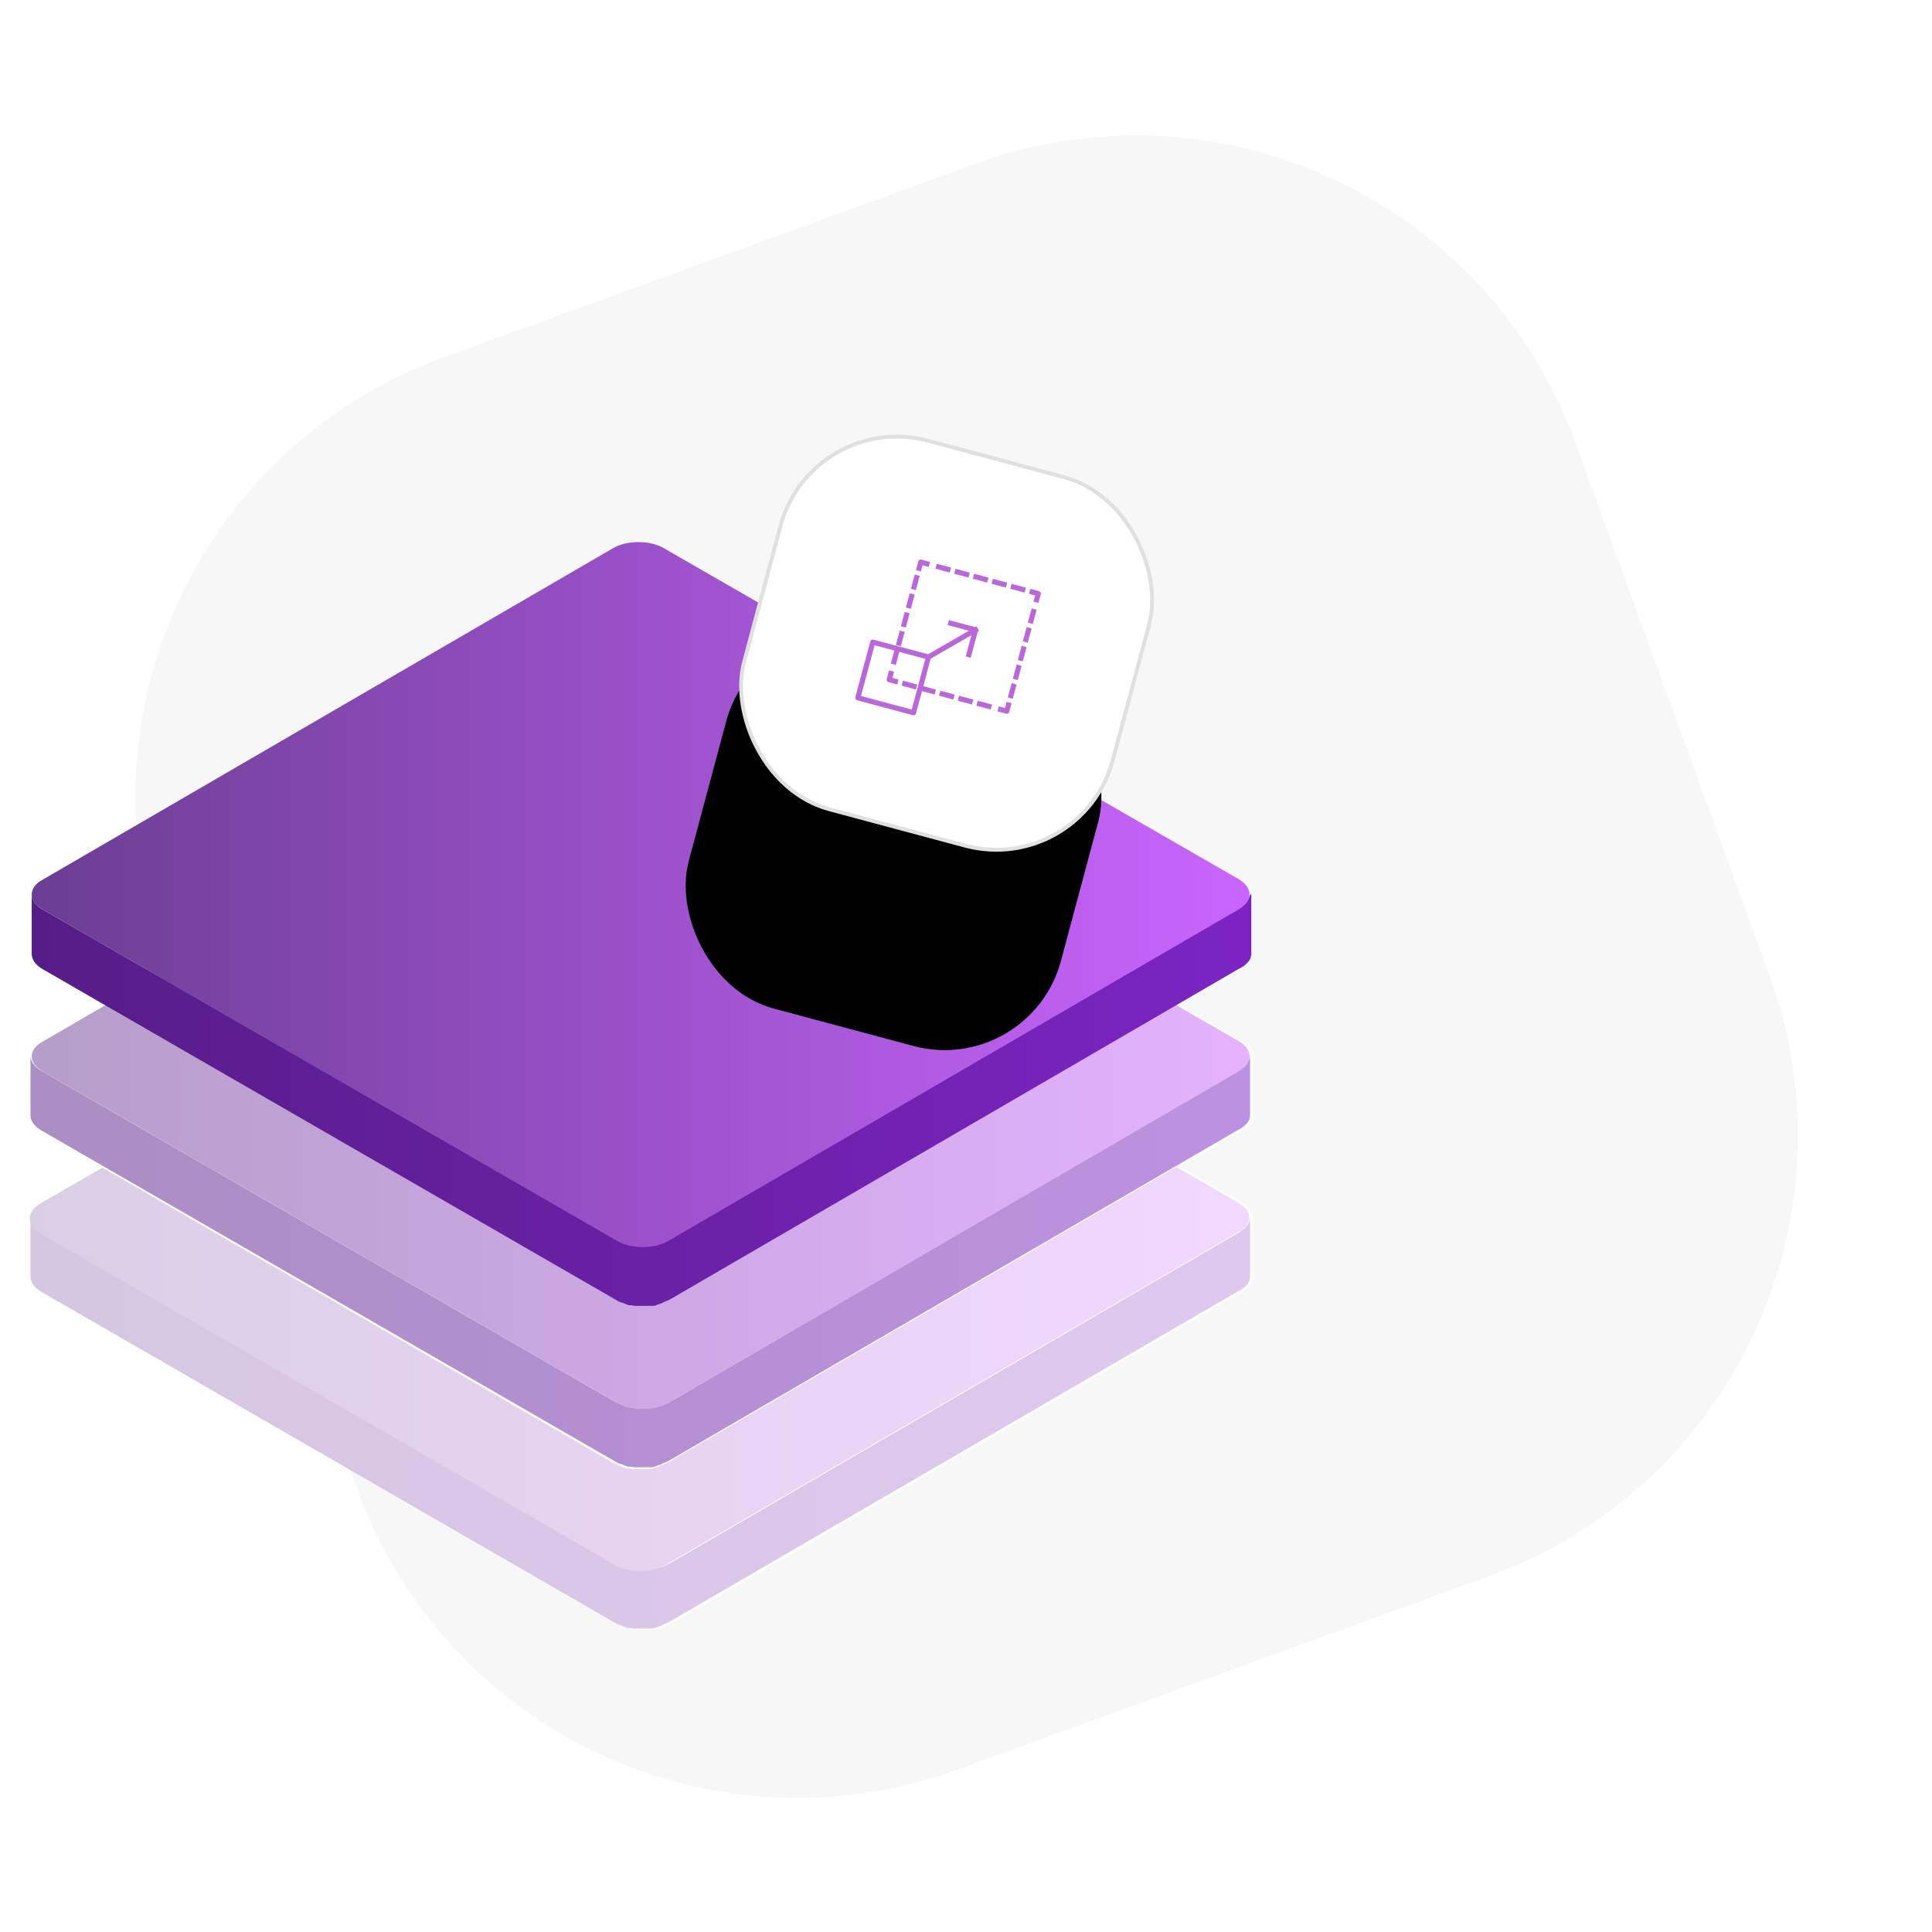 <?xml version="1.0" encoding="UTF-8"?>
<svg width="377px" height="377px" viewBox="0 0 377 377" version="1.1" xmlns="http://www.w3.org/2000/svg" xmlns:xlink="http://www.w3.org/1999/xlink">
    <title>Group 20</title>
    <defs>
        <linearGradient x1="0.1%" y1="50.291%" x2="99.95%" y2="50.291%" id="linearGradient-1">
            <stop stop-color="#571D87" offset="0%"></stop>
            <stop stop-color="#7B24C3" offset="100%"></stop>
        </linearGradient>
        <linearGradient x1="0.014%" y1="49.938%" x2="100%" y2="49.938%" id="linearGradient-2">
            <stop stop-color="#6B3D93" offset="0%"></stop>
            <stop stop-color="#CA65FF" offset="100%"></stop>
        </linearGradient>
        <linearGradient x1="0%" y1="50.182%" x2="99.85%" y2="50.182%" id="linearGradient-3">
            <stop stop-color="#571D87" offset="0%"></stop>
            <stop stop-color="#7B24C3" offset="100%"></stop>
        </linearGradient>
        <linearGradient x1="0.014%" y1="49.96%" x2="100%" y2="49.96%" id="linearGradient-4">
            <stop stop-color="#6B3D93" offset="0%"></stop>
            <stop stop-color="#CA65FF" offset="100%"></stop>
        </linearGradient>
        <linearGradient x1="0.1%" y1="50.401%" x2="99.95%" y2="50.401%" id="linearGradient-5">
            <stop stop-color="#571D87" offset="0%"></stop>
            <stop stop-color="#7B24C3" offset="100%"></stop>
        </linearGradient>
        <linearGradient x1="0.176%" y1="49.913%" x2="100.024%" y2="49.913%" id="linearGradient-6">
            <stop stop-color="#6B3D93" offset="0%"></stop>
            <stop stop-color="#CA65FF" offset="100%"></stop>
        </linearGradient>
        <rect id="path-7" x="2.77111667e-13" y="2.77111667e-13" width="75.196" height="75.196" rx="23.499"></rect>
        <filter x="-106.4%" y="-53.2%" width="312.8%" height="312.8%" filterUnits="objectBoundingBox" id="filter-8">
            <feOffset dx="0" dy="40" in="SourceAlpha" result="shadowOffsetOuter1"></feOffset>
            <feGaussianBlur stdDeviation="20" in="shadowOffsetOuter1" result="shadowBlurOuter1"></feGaussianBlur>
            <feComposite in="shadowBlurOuter1" in2="SourceAlpha" operator="out" result="shadowBlurOuter1"></feComposite>
            <feColorMatrix values="0 0 0 0 0   0 0 0 0 0   0 0 0 0 0  0 0 0 0.3 0" type="matrix" in="shadowBlurOuter1"></feColorMatrix>
        </filter>
    </defs>
    <g id="Homepage-Pyxis" stroke="none" stroke-width="1" fill="none" fill-rule="evenodd">
        <g id="home-pyxis" transform="translate(-1238, -1132)">
            <g id="Group-20" transform="translate(1238, 1132)">
                <path d="M133.35,42 L243.892,42 C294.343,42 335.242,82.899 335.242,133.35 L335.242,243.892 C335.242,294.343 294.343,335.242 243.892,335.242 L133.35,335.242 C82.899,335.242 42,294.343 42,243.892 L42,133.35 C42,82.899 82.899,42 133.35,42 Z" id="Mask" fill="#F7F7F7" transform="translate(188.621, 188.621) rotate(-20) translate(-188.621, -188.621) "></path>
                <g id="pyxis-illustration-1" transform="translate(5, 105)" fill-rule="nonzero">
                    <path d="M236.792,84.119 C236.911,84 237.03,83.881 237.149,83.881 C237.267,83.762 237.505,83.644 237.624,83.525 C237.624,83.525 237.624,83.525 237.624,83.525 C237.743,83.406 237.98,83.168 238.099,83.05 C238.099,83.05 238.099,82.931 238.218,82.931 C238.218,82.931 238.218,82.812 238.337,82.812 C238.337,82.693 238.455,82.693 238.455,82.574 C238.574,82.455 238.574,82.337 238.693,82.218 C238.693,82.218 238.693,82.218 238.693,82.099 C238.693,82.099 238.693,82.099 238.693,81.98 C238.693,81.861 238.693,81.861 238.812,81.743 C238.812,81.624 238.812,81.505 238.812,81.386 C238.812,81.386 238.812,81.386 238.812,81.267 L238.812,69.624 C238.812,69.743 238.812,69.98 238.693,70.099 C238.931,68.911 238.218,67.604 236.673,66.653 L124.752,1.901 C121.901,0.238 117.386,0.238 114.653,1.901 L3.327,66.535 C1.901,67.366 1.307,68.436 1.307,69.505 C1.307,69.505 1.307,69.505 1.307,69.505 L1.307,81.149 C1.307,82.218 2.02,83.287 3.446,84.119 L15.564,91.129 L3.446,98.139 C2.02,98.97 1.426,100.04 1.426,101.109 C1.426,101.109 1.426,101.109 1.426,101.109 L1.426,112.752 C1.426,113.822 2.139,114.891 3.564,115.723 L15.683,122.733 L3.564,129.743 C2.139,130.574 1.545,131.644 1.545,132.713 C1.545,132.713 1.545,132.713 1.545,132.713 L1.545,144.356 C1.545,145.426 2.257,146.495 3.683,147.327 L115.723,211.96 C116.079,212.198 116.436,212.317 116.792,212.436 C116.792,212.436 116.792,212.436 116.911,212.436 C116.911,212.436 117.03,212.436 117.149,212.554 C117.386,212.673 117.505,212.673 117.743,212.792 C117.861,212.792 117.98,212.911 118.099,212.911 C118.218,212.911 118.218,212.911 118.337,212.911 C118.455,212.911 118.455,212.911 118.574,212.911 C118.812,212.911 119.05,213.03 119.287,213.03 C119.406,213.03 119.406,213.03 119.525,213.03 C119.644,213.03 119.644,213.03 119.762,213.03 C119.881,213.03 119.881,213.03 120,213.03 C120.238,213.03 120.475,213.03 120.713,213.03 C120.832,213.03 120.832,213.03 120.95,213.03 C121.069,213.03 121.069,213.03 121.188,213.03 C121.307,213.03 121.426,213.03 121.545,213.03 C121.782,213.03 122.139,213.03 122.376,213.03 C122.376,213.03 122.376,213.03 122.495,213.03 C122.614,213.03 122.614,213.03 122.733,213.03 C122.97,213.03 123.208,213.03 123.327,212.911 C123.446,212.911 123.446,212.911 123.564,212.792 C123.802,212.792 124.04,212.673 124.277,212.554 C124.396,212.554 124.515,212.554 124.634,212.436 C124.634,212.436 124.752,212.436 124.752,212.317 C125.228,212.198 125.703,211.96 126.178,211.723 L237.386,147.089 C237.386,147.089 237.386,147.089 237.505,147.089 C237.624,146.97 237.743,146.851 237.861,146.851 C237.98,146.733 238.218,146.614 238.337,146.495 C238.337,146.495 238.337,146.495 238.337,146.495 C238.455,146.376 238.693,146.139 238.812,146.02 C238.812,146.02 238.812,145.901 238.931,145.901 C238.931,145.901 238.931,145.782 239.05,145.782 C239.05,145.663 239.168,145.663 239.168,145.545 C239.287,145.426 239.287,145.307 239.406,145.188 C239.406,145.188 239.406,145.188 239.406,145.069 C239.406,145.069 239.406,145.069 239.406,144.95 C239.406,144.832 239.406,144.832 239.525,144.713 C239.525,144.594 239.525,144.475 239.525,144.356 C239.525,144.356 239.525,144.356 239.525,144.238 L239.525,132.594 C239.525,132.713 239.525,132.95 239.406,133.069 C239.644,131.881 238.931,130.574 237.386,129.624 L225.267,122.614 L237.386,115.604 C237.386,115.604 237.386,115.604 237.505,115.604 C237.624,115.485 237.743,115.366 237.861,115.366 C237.98,115.248 238.218,115.129 238.337,115.01 C238.337,115.01 238.337,115.01 238.337,115.01 C238.455,114.891 238.693,114.653 238.812,114.535 C238.812,114.535 238.812,114.416 238.931,114.416 C238.931,114.416 238.931,114.297 239.05,114.297 C239.05,114.178 239.168,114.178 239.168,114.059 C239.287,113.941 239.287,113.822 239.406,113.703 C239.406,113.703 239.406,113.703 239.406,113.584 C239.406,113.584 239.406,113.584 239.406,113.465 C239.406,113.347 239.406,113.347 239.525,113.228 C239.525,113.109 239.525,112.99 239.525,112.871 C239.525,112.871 239.525,112.871 239.525,112.752 L239.525,101.109 C239.525,101.228 239.525,101.465 239.406,101.584 C239.644,100.396 238.931,99.089 237.386,98.139 L225.267,91.129 L236.792,84.119 C236.673,84.119 236.792,84.119 236.792,84.119 Z M237.861,71.525 C237.98,71.406 238.099,71.287 238.218,71.05 C238.218,71.05 238.218,71.05 238.218,71.05 C238.099,71.287 237.98,71.406 237.861,71.525 Z M238.693,70.337 C238.693,70.455 238.574,70.574 238.455,70.812 C238.574,70.574 238.574,70.455 238.693,70.337 C238.693,70.337 238.693,70.337 238.693,70.337 Z M237.149,72.119 C237.149,72.119 237.149,72.119 237.149,72.119 C237.03,72.238 236.792,72.356 236.673,72.475 C236.911,72.356 237.03,72.238 237.149,72.119 Z M2.139,71.525 C2.257,71.644 2.257,71.644 2.376,71.762 C2.376,71.762 2.257,71.644 2.139,71.525 Z M1.307,69.98 C1.307,70.099 1.307,70.218 1.307,70.337 C1.307,70.218 1.307,70.099 1.307,69.98 Z M1.545,70.812 C1.545,70.931 1.663,71.05 1.663,71.168 C1.663,70.931 1.663,70.812 1.545,70.812 Z M2.139,103.129 C2.257,103.248 2.257,103.248 2.376,103.366 C2.376,103.248 2.257,103.248 2.139,103.129 Z M1.307,101.465 C1.307,101.584 1.307,101.703 1.307,101.822 C1.307,101.703 1.307,101.584 1.307,101.465 Z M1.545,102.297 C1.545,102.416 1.663,102.535 1.663,102.653 C1.663,102.535 1.663,102.416 1.545,102.297 Z M2.139,134.733 C2.257,134.851 2.257,134.851 2.376,134.97 C2.376,134.851 2.257,134.733 2.139,134.733 Z M1.307,133.069 C1.307,133.188 1.307,133.307 1.307,133.426 C1.307,133.307 1.307,133.188 1.307,133.069 Z M1.545,133.901 C1.545,134.02 1.663,134.139 1.663,134.257 C1.663,134.139 1.663,134.02 1.545,133.901 Z M115.366,200.198 C115.723,200.436 116.079,200.554 116.436,200.673 C116.436,200.673 116.436,200.673 116.436,200.673 C116.079,200.673 115.604,200.436 115.366,200.198 Z M116.554,200.792 C116.554,200.792 116.554,200.792 116.554,200.792 C116.911,200.911 117.149,201.03 117.505,201.149 C117.505,201.149 117.505,201.149 117.505,201.149 C117.267,201.03 116.911,200.911 116.554,200.792 Z M119.168,201.386 C119.168,201.386 119.168,201.386 119.168,201.386 C119.287,201.386 119.406,201.386 119.525,201.386 C119.406,201.386 119.287,201.386 119.168,201.386 Z M121.901,201.386 C121.901,201.386 121.901,201.386 121.901,201.386 C122.257,201.386 122.495,201.267 122.733,201.267 C122.733,201.267 122.733,201.267 122.733,201.267 C122.495,201.267 122.257,201.386 121.901,201.386 Z M237.861,134.733 C237.98,134.614 238.099,134.495 238.218,134.257 C238.218,134.257 238.218,134.257 238.218,134.257 C238.099,134.376 237.98,134.614 237.861,134.733 Z M238.693,133.545 C238.693,133.663 238.574,133.782 238.455,134.02 C238.574,133.782 238.574,133.663 238.693,133.545 C238.693,133.545 238.693,133.545 238.693,133.545 Z M237.149,135.208 C237.149,135.327 237.149,135.327 237.149,135.208 C237.03,135.327 236.792,135.446 236.673,135.564 C236.911,135.446 237.03,135.327 237.149,135.208 Z M237.861,103.129 C237.98,103.01 238.099,102.891 238.218,102.653 C238.218,102.653 238.218,102.653 238.218,102.653 C238.099,102.891 237.98,103.01 237.861,103.129 Z M238.693,101.941 C238.693,102.059 238.574,102.178 238.455,102.416 C238.574,102.178 238.574,102.059 238.693,101.941 C238.693,101.941 238.693,101.941 238.693,101.941 Z M237.149,103.723 C237.149,103.723 237.149,103.723 237.149,103.723 C237.03,103.842 236.792,103.96 236.673,104.079 C236.911,103.96 237.03,103.842 237.149,103.723 Z" id="Shape" fill="#FFFFFF"></path>
                    <g id="Group" opacity="0.5" transform="translate(0, 32.079)">
                        <path d="M238.693,69.743 C238.693,69.743 238.693,69.861 238.693,69.743 C238.574,70.099 238.455,70.218 238.337,70.455 C238.337,70.455 238.337,70.574 238.218,70.574 C238.099,70.812 237.861,71.05 237.624,71.168 C237.505,71.287 237.267,71.406 237.149,71.525 C237.03,71.644 236.911,71.762 236.673,71.881 L125.465,136.634 C124.99,136.871 124.515,137.109 124.04,137.228 C123.921,137.347 123.683,137.347 123.446,137.347 C123.208,137.465 122.97,137.465 122.733,137.584 C122.495,137.703 122.139,137.703 121.901,137.703 C121.782,137.703 121.782,137.703 121.663,137.703 C121.307,137.703 120.832,137.822 120.475,137.822 C120.356,137.822 120.356,137.822 120.238,137.822 C119.881,137.822 119.406,137.822 119.05,137.703 C118.931,137.703 118.931,137.703 118.812,137.703 C118.455,137.703 117.98,137.584 117.624,137.465 C117.505,137.465 117.505,137.465 117.386,137.465 C117.03,137.347 116.673,137.228 116.436,137.109 C116.317,137.109 116.317,137.109 116.198,136.99 C115.842,136.871 115.485,136.634 115.129,136.515 L3.089,71.881 C1.663,71.05 0.95,69.98 0.95,68.911 L0.95,80.554 C0.95,81.624 1.663,82.693 3.089,83.525 L115.129,148.158 C115.485,148.396 115.842,148.515 116.198,148.634 C116.198,148.634 116.198,148.634 116.317,148.634 C116.317,148.634 116.436,148.634 116.554,148.752 C116.792,148.871 116.911,148.871 117.149,148.99 C117.267,148.99 117.386,149.109 117.505,149.109 C117.624,149.109 117.624,149.109 117.743,149.109 C117.861,149.109 117.861,149.109 117.98,149.109 C118.218,149.109 118.455,149.228 118.693,149.228 C118.812,149.228 118.812,149.228 118.931,149.228 C119.05,149.228 119.05,149.228 119.168,149.228 C119.287,149.228 119.287,149.228 119.406,149.228 C119.644,149.228 119.881,149.228 120.119,149.228 C120.238,149.228 120.238,149.228 120.356,149.228 C120.475,149.228 120.475,149.228 120.594,149.228 C120.713,149.228 120.832,149.228 120.95,149.228 C121.188,149.228 121.545,149.228 121.782,149.228 C121.782,149.228 121.782,149.228 121.901,149.228 C122.02,149.228 122.02,149.228 122.139,149.228 C122.376,149.228 122.614,149.228 122.733,149.109 C122.851,149.109 122.851,149.109 122.97,148.99 C123.208,148.99 123.446,148.871 123.683,148.752 C123.802,148.752 123.921,148.752 124.04,148.634 C124.04,148.634 124.158,148.634 124.158,148.515 C124.634,148.396 125.109,148.158 125.584,147.921 L236.792,83.287 C236.792,83.287 236.792,83.287 236.911,83.287 C237.03,83.168 237.149,83.05 237.267,83.05 C237.386,82.931 237.624,82.812 237.743,82.693 C237.743,82.693 237.743,82.693 237.743,82.693 C237.861,82.574 238.099,82.337 238.218,82.218 C238.218,82.218 238.218,82.099 238.337,82.099 C238.337,82.099 238.337,81.98 238.455,81.98 C238.455,81.861 238.574,81.861 238.574,81.743 C238.693,81.624 238.693,81.505 238.812,81.386 C238.812,81.386 238.812,81.386 238.812,81.267 C238.812,81.267 238.812,81.267 238.812,81.149 C238.812,81.03 238.812,81.03 238.931,80.911 C238.931,80.792 238.931,80.673 238.931,80.554 C238.931,80.554 238.931,80.554 238.931,80.436 L238.931,68.792 C238.812,69.267 238.812,69.505 238.693,69.743 Z" id="Path" fill="url(#linearGradient-1)"></path>
                        <path d="M236.673,66.059 C239.525,67.723 239.525,70.337 236.673,72 L125.465,136.634 C122.733,138.297 118.099,138.297 115.366,136.634 L3.327,72 C0.475,70.337 0.475,67.723 3.327,66.178 L114.535,1.545 C117.267,-0.119 121.901,-0.119 124.634,1.545 L236.673,66.059 Z" id="Path" fill="url(#linearGradient-2)"></path>
                    </g>
                    <g id="Group" transform="translate(1.188, 0)">
                        <path d="M237.505,70.218 C237.505,70.337 237.505,70.337 237.505,70.218 C237.386,70.574 237.267,70.693 237.149,70.931 C237.149,70.931 237.149,71.05 237.03,71.05 C236.911,71.287 236.673,71.525 236.436,71.644 C236.317,71.762 236.079,71.881 235.96,72 C235.842,72.119 235.723,72.238 235.485,72.356 L124.277,136.99 C123.802,137.228 123.327,137.465 122.851,137.584 C122.733,137.703 122.495,137.703 122.257,137.703 C122.02,137.822 121.782,137.822 121.545,137.941 C121.307,138.059 120.95,138.059 120.713,138.059 C120.594,138.059 120.594,138.059 120.475,138.059 C120.119,138.059 119.644,138.178 119.287,138.178 C119.168,138.178 119.168,138.178 119.05,138.178 C118.693,138.178 118.218,138.178 117.861,138.059 C117.743,138.059 117.743,138.059 117.624,138.059 C117.267,138.059 116.792,137.941 116.436,137.822 C116.317,137.822 116.317,137.822 116.198,137.822 C115.842,137.703 115.485,137.584 115.248,137.465 C115.129,137.465 115.129,137.465 115.01,137.347 C114.653,137.228 114.297,136.99 113.941,136.871 L2.139,72.475 C0.713,71.644 0,70.574 0,69.505 L0,81.149 C0,82.218 0.713,83.287 2.139,84.119 L114.178,148.752 C114.535,148.99 114.891,149.109 115.248,149.228 C115.248,149.228 115.248,149.228 115.366,149.228 C115.366,149.228 115.485,149.228 115.604,149.347 C115.842,149.465 115.96,149.465 116.198,149.584 C116.317,149.584 116.436,149.703 116.554,149.703 C116.673,149.703 116.673,149.703 116.792,149.703 C116.911,149.703 116.911,149.703 117.03,149.703 C117.267,149.703 117.505,149.822 117.743,149.822 C117.861,149.822 117.861,149.822 117.98,149.822 C118.099,149.822 118.099,149.822 118.218,149.822 C118.337,149.822 118.337,149.822 118.455,149.822 C118.693,149.822 118.931,149.822 119.168,149.822 C119.287,149.822 119.287,149.822 119.406,149.822 C119.525,149.822 119.525,149.822 119.644,149.822 C119.762,149.822 119.881,149.822 120,149.822 C120.238,149.822 120.594,149.822 120.832,149.822 C120.832,149.822 120.832,149.822 120.95,149.822 C121.069,149.822 121.069,149.822 121.188,149.822 C121.426,149.822 121.663,149.822 121.782,149.703 C121.901,149.703 121.901,149.703 122.02,149.584 C122.257,149.584 122.495,149.465 122.733,149.347 C122.851,149.347 122.97,149.347 123.089,149.228 C123.089,149.228 123.208,149.228 123.208,149.109 C123.683,148.99 124.158,148.752 124.634,148.515 L235.842,83.881 C235.842,83.881 235.842,83.881 235.96,83.881 C236.079,83.762 236.198,83.644 236.317,83.644 C236.436,83.525 236.673,83.406 236.792,83.287 C236.792,83.287 236.792,83.287 236.792,83.287 C236.911,83.168 237.149,82.931 237.267,82.812 C237.267,82.812 237.267,82.693 237.386,82.693 C237.386,82.693 237.386,82.574 237.505,82.574 C237.505,82.455 237.624,82.455 237.624,82.337 C237.743,82.218 237.743,82.099 237.861,81.98 C237.861,81.98 237.861,81.98 237.861,81.861 C237.861,81.861 237.861,81.861 237.861,81.743 C237.861,81.624 237.861,81.624 237.98,81.505 C237.98,81.386 237.98,81.267 237.98,81.149 C237.98,81.149 237.98,81.149 237.98,81.03 L237.98,69.386 C237.624,69.743 237.624,69.98 237.505,70.218 Z" id="Path" fill="url(#linearGradient-3)"></path>
                        <path d="M235.485,66.535 C238.337,68.198 238.337,70.812 235.485,72.475 L124.277,137.109 C121.545,138.772 116.911,138.772 114.178,137.109 L2.139,72.475 C-0.713,70.812 -0.713,68.198 2.139,66.653 L113.347,2.02 C116.079,0.356 120.713,0.356 123.446,2.02 L235.485,66.535 Z" id="Path" fill="url(#linearGradient-4)"></path>
                    </g>
                    <g id="Group" opacity="0.25" transform="translate(0, 122.376)">
                        <path d="M238.693,11.05 C238.693,11.05 238.693,11.05 238.693,11.05 C238.574,11.406 238.455,11.525 238.337,11.762 C238.337,11.762 238.337,11.881 238.218,11.881 C238.099,12.119 237.861,12.356 237.624,12.475 C237.505,12.594 237.267,12.713 237.149,12.832 C237.03,12.95 236.911,13.069 236.673,13.188 L125.465,77.822 C124.99,78.059 124.515,78.297 124.04,78.416 C123.921,78.535 123.683,78.535 123.446,78.535 C123.208,78.653 122.97,78.653 122.733,78.772 C122.495,78.891 122.139,78.891 121.901,78.891 C121.782,78.891 121.782,78.891 121.663,78.891 C121.307,78.891 120.832,79.01 120.475,79.01 C120.356,79.01 120.356,79.01 120.238,79.01 C119.881,79.01 119.406,79.01 119.05,78.891 C118.931,78.891 118.931,78.891 118.812,78.891 C118.455,78.891 117.98,78.772 117.624,78.653 C117.505,78.653 117.505,78.653 117.386,78.653 C117.03,78.535 116.673,78.416 116.436,78.297 C116.317,78.297 116.317,78.297 116.198,78.178 C115.842,78.059 115.485,77.822 115.129,77.703 L3.089,13.069 C1.663,12.238 0.95,11.168 0.95,10.099 L0.95,21.743 C0.95,22.812 1.663,23.881 3.089,24.713 L115.129,89.347 C115.485,89.584 115.842,89.703 116.198,89.822 C116.198,89.822 116.198,89.822 116.317,89.822 C116.317,89.822 116.436,89.822 116.554,89.941 C116.792,90.059 116.911,90.059 117.149,90.178 C117.267,90.178 117.386,90.297 117.505,90.297 C117.624,90.297 117.624,90.297 117.743,90.297 C117.861,90.297 117.861,90.297 117.98,90.297 C118.218,90.297 118.455,90.416 118.693,90.416 C118.812,90.416 118.812,90.416 118.931,90.416 C119.05,90.416 119.05,90.416 119.168,90.416 C119.287,90.416 119.287,90.416 119.406,90.416 C119.644,90.416 119.881,90.416 120.119,90.416 C120.238,90.416 120.238,90.416 120.356,90.416 C120.475,90.416 120.475,90.416 120.594,90.416 C120.713,90.416 120.832,90.416 120.95,90.416 C121.188,90.416 121.545,90.416 121.782,90.416 C121.782,90.416 121.782,90.416 121.901,90.416 C122.02,90.416 122.02,90.416 122.139,90.416 C122.376,90.416 122.614,90.416 122.733,90.297 C122.851,90.297 122.851,90.297 122.97,90.178 C123.208,90.178 123.446,90.059 123.683,89.941 C123.802,89.941 123.921,89.941 124.04,89.822 C124.04,89.822 124.158,89.822 124.158,89.703 C124.634,89.584 125.109,89.347 125.584,89.109 L236.792,24.475 C236.792,24.475 236.792,24.475 236.911,24.475 C237.03,24.356 237.149,24.238 237.267,24.238 C237.386,24.119 237.624,24 237.743,23.881 C237.743,23.881 237.743,23.881 237.743,23.881 C237.861,23.762 238.099,23.525 238.218,23.406 C238.218,23.406 238.218,23.287 238.337,23.287 C238.337,23.287 238.337,23.168 238.455,23.168 C238.455,23.05 238.574,23.05 238.574,22.931 C238.693,22.812 238.693,22.693 238.812,22.574 C238.812,22.574 238.812,22.574 238.812,22.455 C238.812,22.455 238.812,22.455 238.812,22.337 C238.812,22.218 238.812,22.218 238.931,22.099 C238.931,21.98 238.931,21.861 238.931,21.743 C238.931,21.743 238.931,21.743 238.931,21.624 L238.931,9.98 C238.812,10.574 238.812,10.812 238.693,11.05 Z" id="Path" fill="url(#linearGradient-5)"></path>
                        <path d="M236.673,7.366 L224.554,0.356 L125.347,57.98 C124.871,58.218 124.396,58.455 123.921,58.574 C123.921,58.574 123.802,58.574 123.802,58.693 C123.683,58.693 123.564,58.812 123.446,58.812 C123.208,58.931 122.97,58.931 122.733,59.05 C122.614,59.05 122.614,59.05 122.495,59.168 C122.257,59.168 122.02,59.287 121.901,59.287 C121.782,59.287 121.782,59.287 121.663,59.287 C121.663,59.287 121.663,59.287 121.545,59.287 C121.307,59.287 121.069,59.287 120.713,59.287 C120.594,59.287 120.475,59.287 120.356,59.287 C120.238,59.287 120.238,59.287 120.119,59.287 C120,59.287 120,59.287 119.881,59.287 C119.644,59.287 119.406,59.287 119.168,59.287 C119.05,59.287 119.05,59.287 118.931,59.287 C118.812,59.287 118.812,59.287 118.693,59.287 C118.574,59.287 118.574,59.287 118.455,59.287 C118.218,59.287 117.98,59.168 117.743,59.168 C117.624,59.168 117.624,59.168 117.505,59.168 C117.386,59.168 117.386,59.168 117.267,59.168 C117.149,59.168 117.03,59.168 116.911,59.05 C116.673,58.931 116.436,58.931 116.317,58.812 C116.198,58.812 116.198,58.812 116.079,58.693 C116.079,58.693 116.079,58.693 115.96,58.693 C115.604,58.574 115.248,58.337 114.891,58.218 L14.97,0.475 L2.851,7.485 C0.119,9.149 0.119,11.762 2.851,13.307 L114.891,77.941 C117.743,79.604 122.257,79.604 124.99,77.941 L236.198,13.307 C239.525,11.644 239.525,8.911 236.673,7.366 Z" id="Path" fill="url(#linearGradient-6)"></path>
                    </g>
                </g>
                <g id="Group-23" transform="translate(138, 79)">
                    <g id="Group-22" transform="translate(47, 47) rotate(15) translate(-47, -47) translate(9, 9)">
                        <g id="Rectangle">
                            <use fill="black" fill-opacity="1" filter="url(#filter-8)" xlink:href="#path-7"></use>
                            <rect stroke="#E0E0E0" stroke-width="0.752" stroke-linejoin="square" fill="#FFFFFF" fill-rule="evenodd" x="0.376" y="0.376" width="74.444" height="74.444" rx="23.499"></rect>
                        </g>
                        <g id="Group-19" transform="translate(23, 23)" stroke="#B967D9" stroke-linecap="square" stroke-linejoin="round">
                            <polygon id="Stroke-1" points="0.625 29.375 11.875 29.375 11.875 18.125 0.625 18.125"></polygon>
                            <line x1="11.875" y1="18.125" x2="19.375" y2="10.625" id="Stroke-3"></line>
                            <polyline id="Stroke-4" points="14.375 10.625 19.375 10.625 19.375 15.625"></polyline>
                            <polyline id="Stroke-5" points="29.375 23.125 29.375 24.375 28.125 24.375"></polyline>
                            <line x1="25.764" y1="24.375" x2="8.055" y2="24.375" id="Stroke-7" stroke-dasharray="1.889,1.889"></line>
                            <polyline id="Stroke-8" points="6.875 24.375 5.625 24.375 5.625 23.125"></polyline>
                            <line x1="5.625" y1="20.764" x2="5.625" y2="3.055" id="Stroke-9" stroke-dasharray="1.889,1.889"></line>
                            <g id="Group-18" transform="translate(5, 0)">
                                <polyline id="Stroke-10" points="0.625 1.875 0.625 0.625 1.875 0.625"></polyline>
                                <line x1="4.236" y1="0.625" x2="21.945" y2="0.625" id="Stroke-12" stroke-dasharray="1.889,1.889"></line>
                                <polyline id="Stroke-14" points="23.125 0.625 24.375 0.625 24.375 1.875"></polyline>
                                <line x1="24.375" y1="4.236" x2="24.375" y2="21.945" id="Stroke-16" stroke-dasharray="1.889,1.889"></line>
                            </g>
                        </g>
                    </g>
                </g>
            </g>
        </g>
    </g>
</svg>